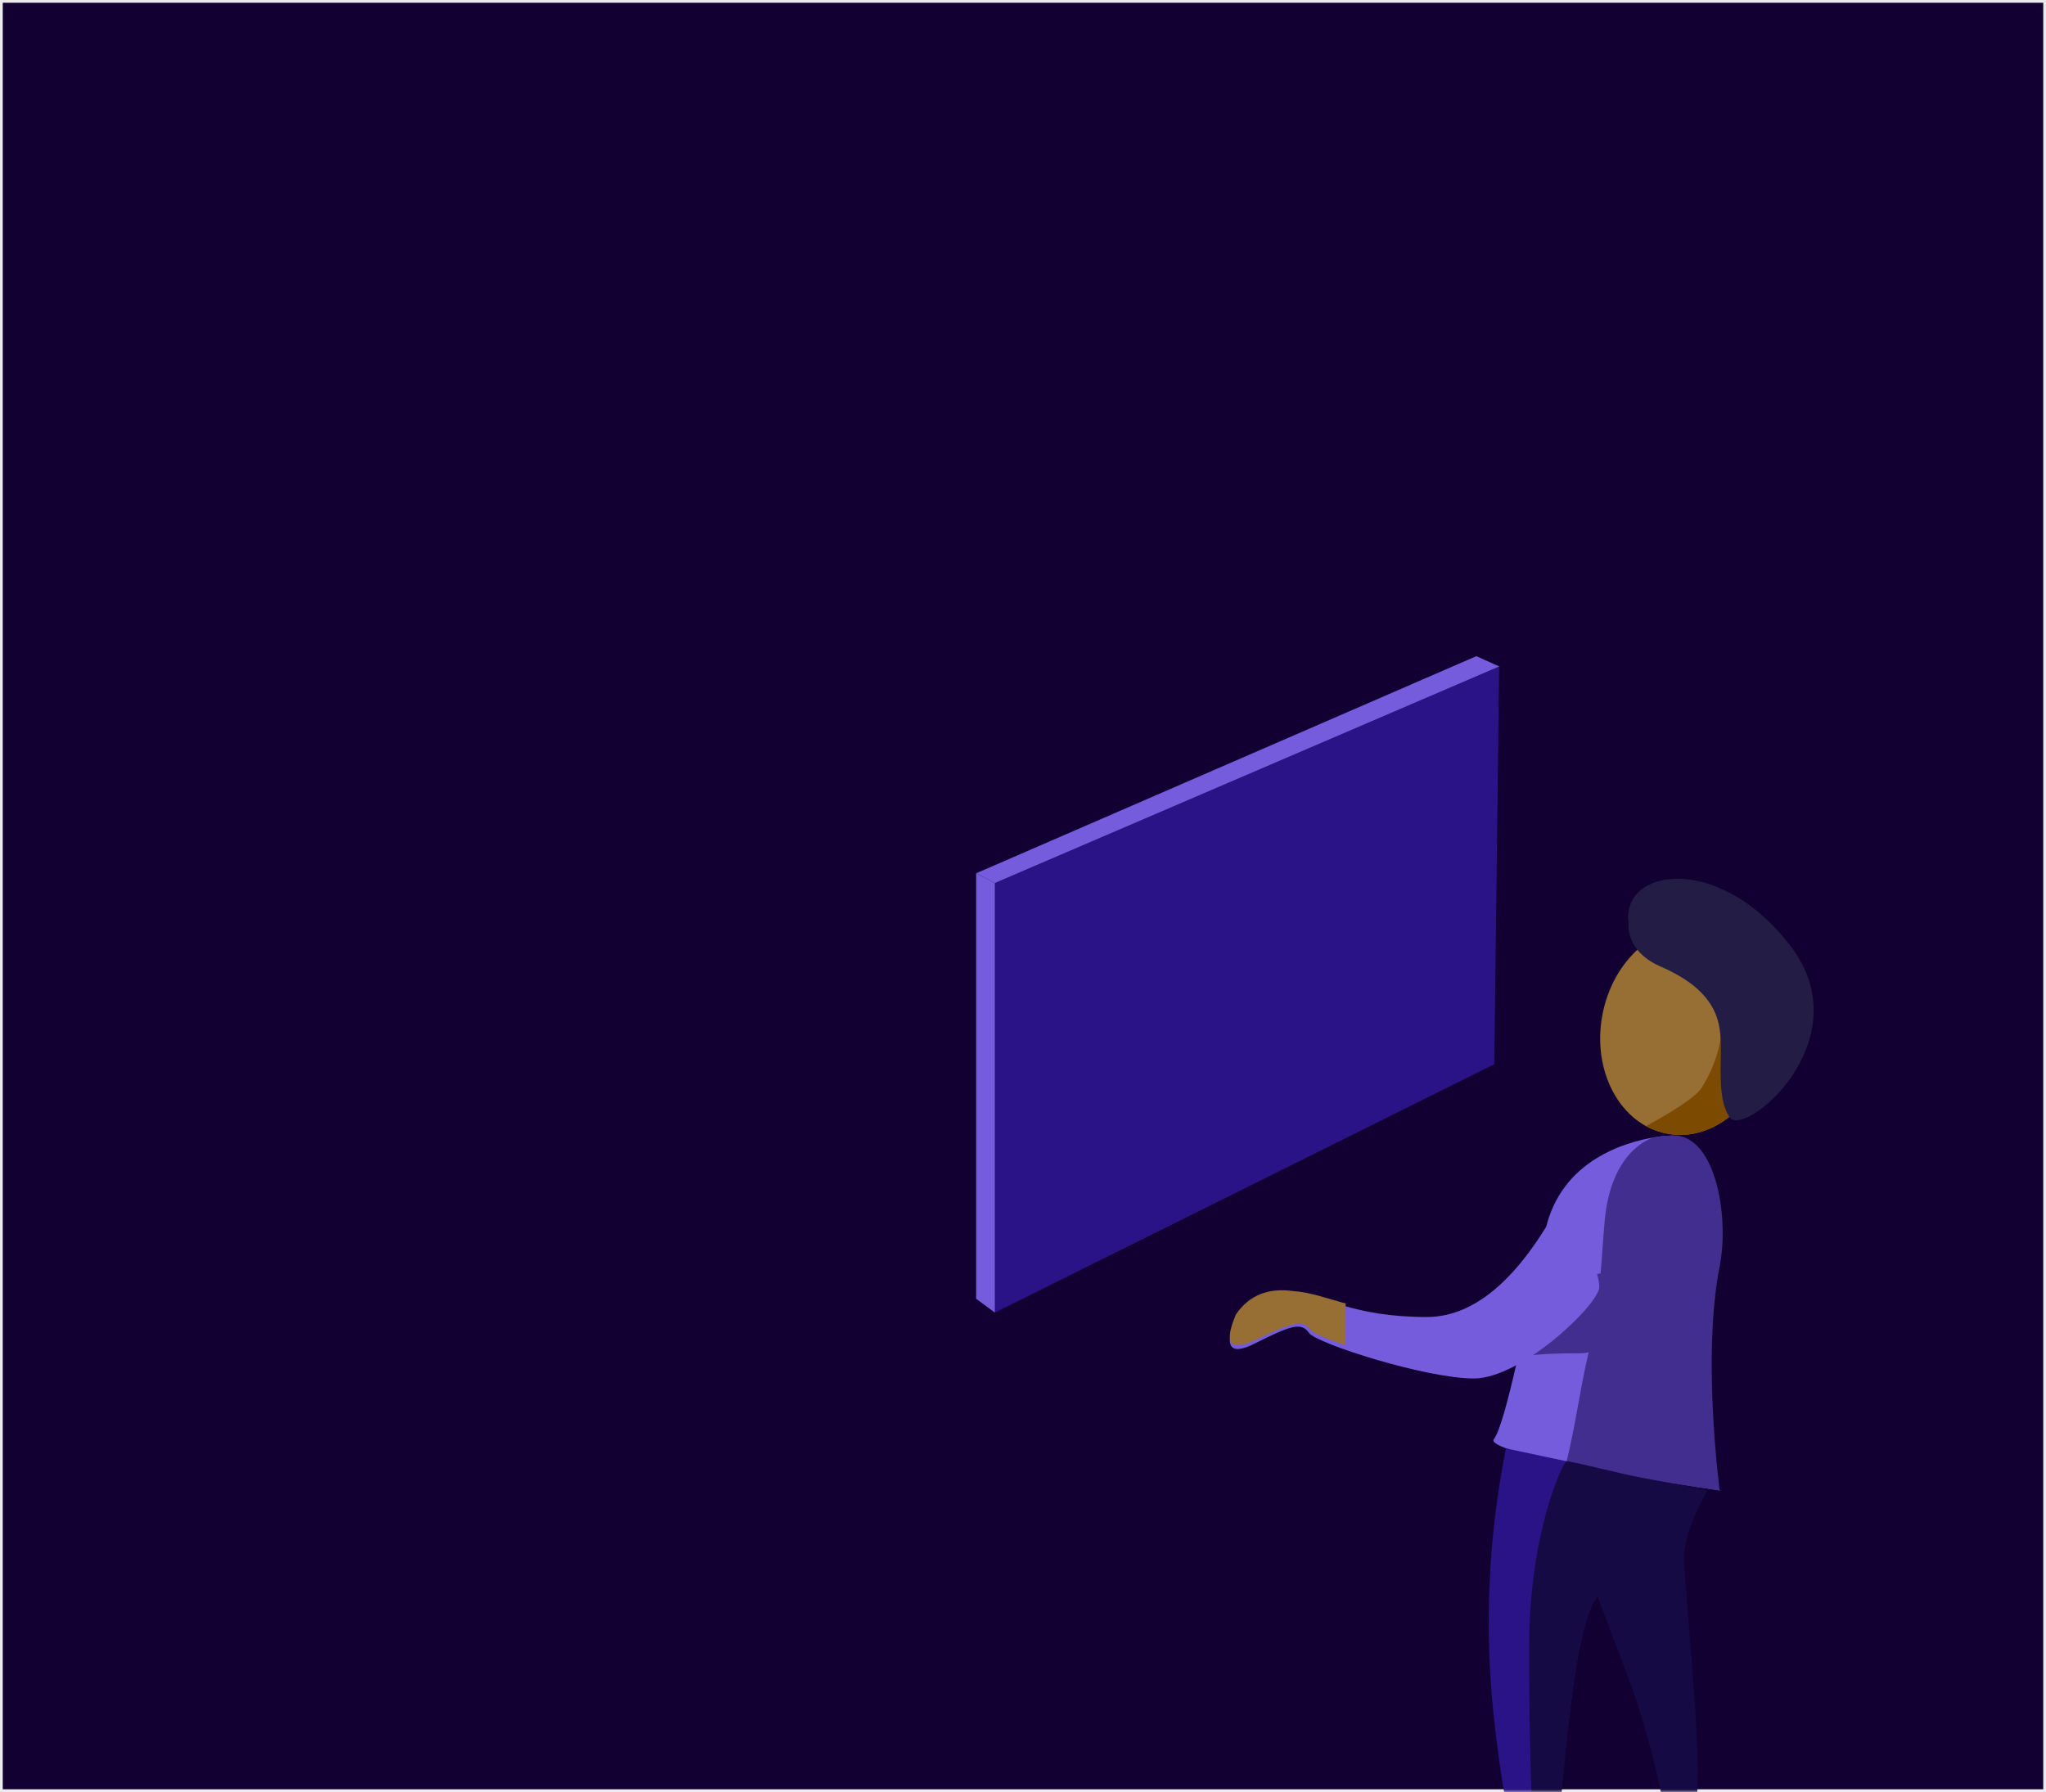 <?xml version="1.0" encoding="UTF-8"?>
<svg width="371px" height="325px" viewBox="0 0 371 325" version="1.1" xmlns="http://www.w3.org/2000/svg" xmlns:xlink="http://www.w3.org/1999/xlink">
    <title>platforms/video_conferencing</title>
    <defs>
        <rect id="path-1" x="0" y="0" width="225" height="216"></rect>
    </defs>
    <g id="Page-1" stroke="none" stroke-width="1" fill="none" fill-rule="evenodd">
        <g id="Gov-tech" transform="translate(-534, -1677)">
            <g id="platforms/video_conferencing" transform="translate(534, 1677)">
                <rect id="Rectangle-Copy-17" stroke-opacity="0.08" stroke="#000000" fill="#120033" x="0.5" y="0.5" width="370" height="324"></rect>
                <g id="Group-25" transform="translate(135, 109)">
                    <g id="Group-23">
                        <mask id="mask-2" fill="white">
                            <use xlink:href="#path-1"></use>
                        </mask>
                        <g id="Mask"></g>
                        <g mask="url(#mask-2)">
                            <g transform="translate(88, 50)">
                                <g id="Group-22" stroke-width="1" fill="none" transform="translate(37, 0)">
                                    <path d="M60.94,30.677 C59.115,40.984 50.824,48.146 42.426,46.627 C41.036,46.383 39.697,45.911 38.464,45.229 C32.432,41.918 28.997,33.875 30.516,25.307 C32.341,15.008 40.632,7.839 49.03,9.32 C53.519,10.079 57.13,13.193 59.237,17.469 C61.195,21.582 61.791,26.206 60.94,30.677 Z" id="Path" fill="#976E33"></path>
                                    <path d="M51.832,111.3 C51.832,111.3 45.724,110.388 38.212,109.097 C25.782,106.963 9.536,103.78 10.88,102.011 C13.04,99.147 16.629,80.57 20.224,64.126 C23.011,51.374 34.883,48.085 40.074,47.25 C40.881,47.116 41.694,47.025 42.51,46.976 C42.51,50.894 43.788,66.685 44.858,80.519 C46.099,96.565 51.832,111.3 51.832,111.3 Z" id="Path" fill="#755CDC"></path>
                                    <path d="M49.61,111.3 C49.61,111.3 45.365,118.447 45.365,123.452 C45.365,128.457 48.961,161.329 47.526,167.762 C46.091,174.195 41.777,169.19 41.777,169.19 C40.172,160.415 37.768,151.805 34.593,143.465 C29.562,130.599 23.813,114.155 23.813,114.155 L23.851,105.983 L49.61,111.3 Z" id="Path" fill="#150A43"></path>
                                    <path d="M37.7,109.021 C37.7,109.021 34.593,124.211 29.562,130.614 C24.53,137.017 23.095,172.782 21.66,176.352 C21.349,177.407 20.459,178.192 19.369,178.372 C18.404,178.469 17.432,178.261 16.59,177.78 C16.59,177.78 13.72,178.501 10.841,152.055 C9.137,135.911 9.888,119.603 13.071,103.682 L24.08,106.021 L37.7,109.021 Z" id="Path" fill="#291386"></path>
                                    <path d="M60.94,30.677 C59.115,40.984 50.824,48.146 42.426,46.627 C41.036,46.383 39.697,45.911 38.464,45.229 C38.464,45.229 46.862,40.832 48.511,38.348 C51.276,34.057 52.611,29.007 52.328,23.918 L59.199,17.469 C61.17,21.578 61.779,26.202 60.94,30.677 L60.94,30.677 Z" id="Path" fill="#7C4A00"></path>
                                    <path d="M53.572,43.566 C51.168,39.723 52.366,33.518 51.946,28.634 C51.916,28.3 51.878,27.973 51.832,27.654 C51.114,22.649 47.526,19.079 41.059,16.262 C34.593,13.444 35.31,8.393 35.31,8.393 C34.028,-0.562 48.289,-3.759 60.573,7.96 C62.1,9.417 63.502,10.997 64.765,12.684 C77.698,29.796 56.145,47.668 53.572,43.566 Z" id="Path" fill="#231C44"></path>
                                    <path d="M37.7,109.021 C40.861,113.851 34.593,124.211 29.562,130.614 C24.53,137.017 23.217,173.048 21.79,176.618 C21.247,177.977 18.736,178.509 17.972,178.137 C17.613,177.962 17.972,176.618 17.972,174.339 C17.972,170.382 17.209,159.908 17.293,139.143 C17.369,119.024 23.294,106.378 24.057,106.021 C27.218,104.547 35.791,106.074 37.7,109.021 Z" id="Path" fill="#150A43"></path>
                                    <path d="M51.832,111.3 C51.832,111.3 44.77,110.381 37.822,109.021 C32.432,107.98 27.363,106.545 24.08,105.983 C25.607,99.907 26.515,92.965 27.897,86.995 C30.188,77.121 30.188,71.805 30.951,62.691 C32.096,49.019 40.059,47.227 40.059,47.227 C40.866,47.094 41.679,47.002 42.495,46.954 C51.034,45.808 53.642,61.538 51.832,70.644 C48.581,86.995 51.832,111.3 51.832,111.3 Z" id="Path" fill="#412E8F"></path>
                                </g>
                                <path d="M53,87 L64.557,72.459 L72,71 C71.165,81.283 68.371,86.424 63.619,86.424 C58.866,86.424 55.326,86.616 53,87 Z" id="Path-48" fill="#412E8F"></path>
                                <path d="M60.993,57 C53.241,72.233 44.813,79.85 35.71,79.85 C22.057,79.85 17.351,75.876 11.237,75.464 C6.801,74.815 3.419,76.277 1.093,79.85 C-1.116,85.317 0.023,86.923 4.509,84.669 C11.237,81.287 12.971,80.791 14.353,82.73 C15.736,84.669 35.569,91 44.259,91 C52.949,91 67,77.503 67,74.392 C67,72.319 64.998,66.521 60.993,57 Z" id="Path-46" fill="#755CDC"></path>
                                <path d="M1.113,79.378 C3.483,75.93 6.928,74.518 11.447,75.144 C14.552,75.343 17.3,76.396 21,77.402 L21,85 C17.563,83.84 15.083,82.772 14.621,82.158 C13.213,80.287 11.447,80.766 4.593,84.03 C0.023,86.206 -1.136,84.656 1.113,79.378 Z" id="Combined-Shape" fill="#976E33"></path>
                            </g>
                        </g>
                    </g>
                    <g id="Group-24" transform="translate(42, 10)">
                        <polygon id="Path-49" fill="#291386" points="3.402 41.143 3.402 119.052 93.953 74.01 94.847 1.87"></polygon>
                        <polygon id="Path-50" fill="#755CDC" points="1.8189894e-12 39.381 3.402 41.143 3.402 119.052 1.8189894e-12 116.539"></polygon>
                        <polygon id="Path-51" fill="#755CDC" points="7.10542736e-15 39.381 3.402 41.143 94.847 1.87 90.708 9.9475983e-14"></polygon>
                    </g>
                </g>
            </g>
        </g>
    </g>
</svg>